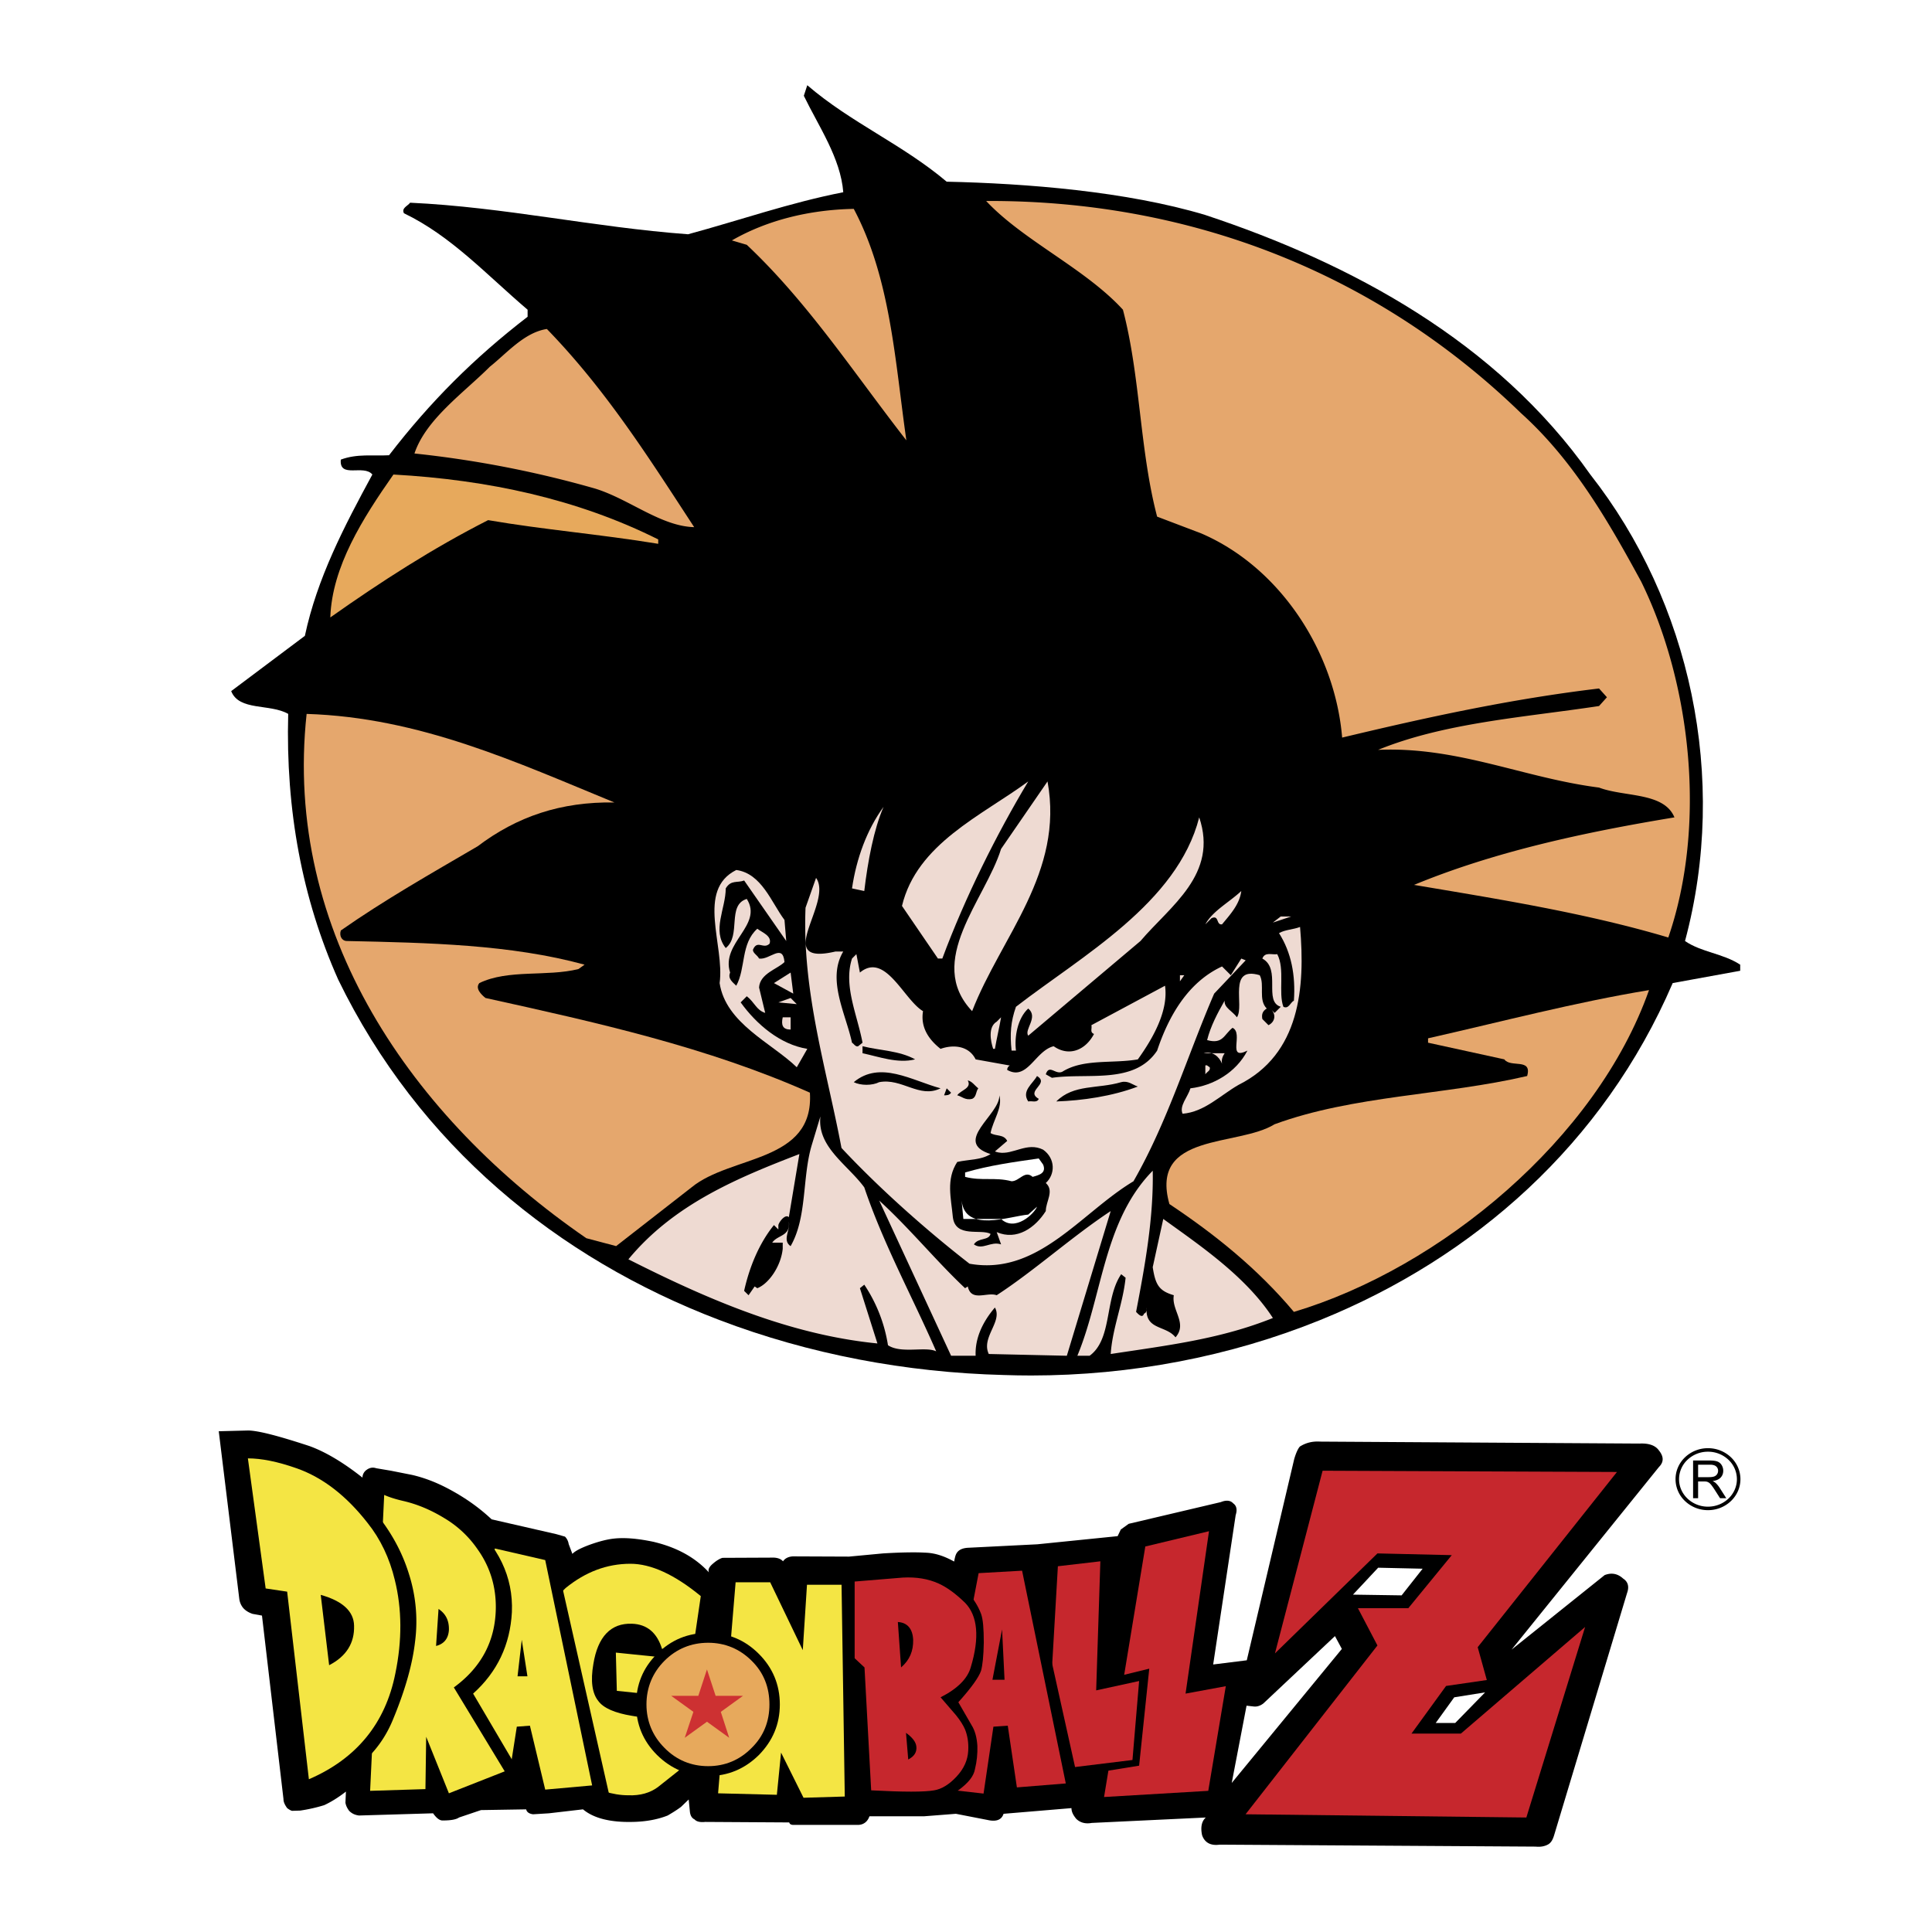 <svg xmlns="http://www.w3.org/2000/svg" width="2500" height="2500" viewBox="0 0 192.756 192.756"><path fill-rule="evenodd" clip-rule="evenodd" fill="#fff" d="M0 0h192.756v192.756H0V0z"/><path d="M71.754 131.692c-16.121-6.144-29.976-17.432-38.013-33.961-3.584-8.045-5.247-16.883-4.987-26.507-1.838-1.045-4.896-.259-5.688-2.272l7.351-5.513c1.228-5.773 3.935-10.935 6.734-16.097-.87-1.046-3.324.441-3.149-1.487 1.662-.61 3.149-.344 4.812-.435 4.11-5.337 8.487-9.708 13.825-13.818V30.9c-4.111-3.5-7.611-7.351-12.338-9.624-.26-.526.351-.702.617-1.052 9.448.441 18.28 2.448 27.728 3.149 5.163-1.396 10.149-3.149 15.487-4.194-.266-3.416-2.454-6.565-3.935-9.624l.344-1.052c4.377 3.76 9.448 5.864 13.909 9.624 7.96.175 17.935.961 25.812 3.325 14.52 4.812 29.039 12.598 38.402 25.89 9.969 12.688 13.818 30.272 9.449 46.545 1.662 1.136 3.76 1.221 5.506 2.357v.61l-6.734 1.227c-6.912 16.064-19.842 27.404-35.148 33.61-9.037 3.666-18.908 5.541-28.855 5.542-.916 0-1.826-.017-2.742-.048-9.756-.249-19.422-2.076-28.387-5.493z" fill-rule="evenodd" clip-rule="evenodd"/><path d="M163.736 58.018c4.986 10.147 6.561 24.32 2.711 35.517-8.221-2.449-17.059-3.849-25.369-5.249 8.049-3.324 16.973-5.249 25.982-6.736-1.049-2.537-4.986-2.012-7.523-2.974-7.523-.962-14.084-4.112-22.045-3.762 6.648-2.712 14.521-3.236 22.045-4.374l.787-.875-.787-.875c-8.836 1.05-17.232 2.887-25.631 4.899-.701-8.486-6.125-16.971-14.086-20.383l-4.373-1.662c-1.75-6.648-1.662-13.997-3.412-20.645-3.76-4.112-9.973-6.911-13.646-10.848 20.207-.087 38.842 7.086 53.363 21.17 5.248 4.724 8.748 10.848 11.984 16.797zM85.179 20.839c3.674 6.911 4.112 15.134 5.249 23.094-5.249-6.736-9.797-13.734-15.921-19.508l-1.487-.438c3.499-2.011 7.698-3.061 12.159-3.148zM54.561 32.823c5.949 6.124 10.235 12.947 14.697 19.771-3.324-.087-6.475-2.799-9.886-3.849a105.865 105.865 0 0 0-18.021-3.5c1.137-3.411 4.898-6.035 7.523-8.66 1.663-1.312 3.413-3.412 5.687-3.762z" fill-rule="evenodd" clip-rule="evenodd" fill="#e5a76d"/><path d="M65.671 53.818v.438c-5.861-.962-11.372-1.399-16.971-2.362-5.511 2.799-10.672 6.124-15.746 9.709.174-5.073 3.236-9.884 6.298-14.259 9.448.526 18.371 2.45 26.419 6.474z" fill-rule="evenodd" clip-rule="evenodd" fill="#e7a95c"/><path d="M61.298 80.062c-5.337-.088-9.71 1.4-13.647 4.374-4.636 2.712-9.273 5.336-13.647 8.398-.175.524.088 1.05.612 1.05 8.136.175 16.359.35 23.707 2.361l-.612.438c-3.15.786-6.999 0-9.885 1.398-.438.524.174 1.138.611 1.487 11.11 2.449 22.133 4.899 32.368 9.448.438 6.998-7.873 6.211-11.81 9.447l-7.523 5.861-2.974-.788C41.089 111.556 28.23 93.01 30.592 71.227c11.284.35 20.908 4.812 30.706 8.835z" fill-rule="evenodd" clip-rule="evenodd" fill="#e5a76d"/><path d="M94.015 95.634h-.438l-3.586-5.249c1.487-6.211 7.96-9.011 12.597-12.422-3.149 5.249-6.298 11.548-8.573 17.671z" fill-rule="evenodd" clip-rule="evenodd" fill="#eedad2"/><path d="M96.989 100.883c-4.724-4.986 1.312-11.11 2.888-16.184l4.635-6.736c1.662 9.098-4.635 15.484-7.523 22.92zM86.229 88.898l-1.224-.262c.437-2.975 1.486-5.861 3.149-8.136-.962 2.187-1.575 5.424-1.925 8.398zM113.785 93.885l-11.197 9.446c-.438-.611 1.049-1.836 0-2.711-1.051.962-1.4 2.799-1.225 4.199h-.438c-.174-1.662-.088-2.887.438-4.374 6.561-5.073 16.096-10.322 18.283-18.896 1.924 5.687-2.886 8.836-5.861 12.336zM78.268 91.785l.176 2.1-4.199-6.037c-.7.262-1.312-.087-1.838.788 0 2.012-1.399 4.199 0 5.949 1.575-1.225.088-4.287 2.1-4.899 1.662 2.624-2.624 4.374-1.663 7.348-.262.612.263.963.613 1.312.962-1.75.438-4.199 2.1-5.686.438.35 1.487.7 1.225 1.487-.612.612-1.225-.438-1.662.612 0 .349.438.525.612.875 1.05.175 2.362-1.575 2.537.35-.699.701-2.449 1.138-2.537 2.537l.613 2.537c-.875-.263-1.05-1.049-1.837-1.662l-.612.613c1.574 2.187 3.937 4.198 6.649 4.636l-1.05 1.836c-2.537-2.449-7.086-4.373-7.698-8.397.525-3.761-2.362-9.273 1.662-11.284 2.535.348 3.498 3.235 4.809 4.985z" fill-rule="evenodd" clip-rule="evenodd" fill="#eedad2"/><path d="M83.342 94.935h.788c-1.663 2.798.262 6.21.875 9.097.174.089.35.438.612.351l.438-.351c-.525-2.8-1.924-5.686-1.049-8.397l.437-.438.35 1.836c2.537-2.099 4.375 2.712 6.298 3.85-.262 1.574.525 2.799 1.75 3.762 1.226-.438 2.8-.351 3.5 1.05l3.412.612a.48.48 0 0 0-.264.438c2.012 1.138 2.799-1.925 4.637-2.362 1.488 1.05 3.15.438 4.023-1.225-.438-.176-.174-.525-.262-.875l7.348-3.937c.35 2.449-1.139 5.161-2.713 7.349-2.535.438-5.422-.088-7.521 1.224-.699.351-1.312-.786-1.662.264l.613.35c3.586-.524 8.223.699 10.496-2.712 1.137-3.412 3.061-6.823 6.475-8.398l.875.875 1.047-1.662.439.175-3.148 3.324c-2.713 6.299-4.637 12.771-8.049 18.721-5.25 3.149-9.535 9.448-16.359 8.224-4.287-3.325-9.011-7.523-12.772-11.548-1.487-7.873-3.937-15.571-3.587-23.969l1.05-2.975c1.748 2.447-4.462 8.833 1.923 7.347zM121.922 92.222c-.613.087-.264-.962-1.051-.613l-.613.613c.701-1.312 2.363-2.187 3.586-3.324-.172 1.312-1.047 2.274-1.922 3.324zM126.994 92.047l.787-.611h1.051l-1.838.611z" fill-rule="evenodd" clip-rule="evenodd" fill="#eedad2"/><path d="M129.707 92.484c.525 6.036 0 12.684-6.123 15.746-1.838 1.05-3.412 2.712-5.598 2.888-.352-.787.521-1.663.785-2.537 2.275-.263 4.549-1.574 5.686-3.762-2.1 1.05-.35-1.75-1.486-2.275-.875.701-.963 1.663-2.537 1.226.35-1.399 1.051-2.712 1.75-3.937-.088.699.787 1.05 1.225 1.662.787-1.138-.963-5.161 2.273-4.199.525.962-.174 2.449.701 3.324-.438.263-.525.611-.438 1.049l.613.613c.699-.35.785-1.138.174-1.662l.438.438.611-.612c-1.75-.525.088-3.761-1.836-4.811.262-.7.961-.35 1.486-.438.787 1.488.088 3.848.613 5.249.523.263.699-.437 1.049-.612.176-2.537-.262-4.812-1.486-6.736.612-.35 1.399-.35 2.1-.614zM77.218 98.083l1.663-1.05.262 2.1-1.925-1.05zM117.723 97.907v-.611h.435l-.435.611z" fill-rule="evenodd" clip-rule="evenodd" fill="#eedad2"/><path d="M164.523 98.783c-5.25 14.872-20.82 27.731-35.43 32.105-3.674-4.374-7.959-7.786-12.422-10.76-2.012-7.174 6.824-5.687 10.498-7.962 7.873-2.887 16.971-2.887 25.195-4.812.523-1.837-1.664-.787-2.275-1.661l-7.611-1.663v-.437c7.35-1.66 14.61-3.584 22.045-4.81z" fill-rule="evenodd" clip-rule="evenodd" fill="#e5a76d"/><path fill-rule="evenodd" clip-rule="evenodd" fill="#eedad2" d="M77.656 100.009l1.225-.439.612.613-1.837-.174zM78.881 102.72c-.788 0-.963-.438-.788-1.225h.788v1.225zM99.264 104.645h-.176c-.262-.788-.523-2.188.352-2.712l.438-.438c-.177 1.049-.439 2.1-.614 3.15z"/><path d="M91.303 105.694c-1.75.438-3.587-.263-5.249-.613v-.699c1.75.437 3.674.437 5.249 1.312z" fill-rule="evenodd" clip-rule="evenodd"/><path d="M122.184 105.081c-.176.263-.35.613-.262 1.051-.264-.7-.963-1.312-1.838-1.051h2.1zM120.695 106.48c.088.351-.262.438-.438.701v-.875c.177-.088.264.088.438.174z" fill-rule="evenodd" clip-rule="evenodd" fill="#eedad2"/><path d="M93.839 108.581c-2.099 1.05-3.849-1.05-6.123-.613-.7.351-1.837.351-2.537 0 2.625-2.187 5.774-.175 8.66.613zM103.637 109.631c-.174.438-.699.175-1.049.262-.699-1.05.438-1.749.875-2.537 1.312.788-1.225 1.487.174 2.275zM97.602 108.581c-.262.351-.176.874-.613 1.05-.699.175-1.049-.262-1.487-.351.35-.524 1.487-.699 1.049-1.487.438.089.701.525 1.051.788zM113.521 108.405c-2.535.964-5.51 1.4-8.135 1.487 1.75-1.749 4.111-1.225 6.475-1.925.7-.174 1.137.263 1.66.438zM94.889 109.019c-.175.262-.437.262-.699.262l.262-.699.437.437zM99.643 114.985c1.438.256 2.824-1.086 4.432-.28 1.227.874 1.227 2.448.264 3.323.875.787 0 1.838 0 2.8-1.051 1.662-2.887 2.974-4.898 2.1l.438 1.224c-1.051-.35-1.838.613-2.713 0 .438-.699 1.486-.35 1.662-1.049-.963-.525-3.499.437-3.761-1.662-.176-1.925-.7-3.762.437-5.512 1.137-.262 2.361-.174 3.324-.787-3.849-1.225.963-3.937.875-5.861.35 1.225-.613 2.449-.875 3.762.523.351 1.312.088 1.662.787l-1.225 1.05c.126.049.253.083.378.105z" fill-rule="evenodd" clip-rule="evenodd"/><path d="M104.074 116.192c.352.874-.438 1.05-1.049 1.224-.787-.7-1.312.438-2.1.438-1.662-.438-2.975 0-4.636-.438v-.438c2.361-.7 4.898-1.05 7.347-1.399l.438.613zM102.588 121.179l.875-.788c-.262.7-2.188 2.537-3.586 1.226h-3.763l-.174-1.838c.35 3.237 4.724 1.574 6.648 1.4z" fill-rule="evenodd" clip-rule="evenodd" fill="#fff"/><path d="M133.189 163.233l-7.145 6.722c-.32.246-.666.345-.986.298l-.689-.076-1.479 7.708 10.988-13.372-.689-1.28zm-3.498-18.912c.59-.369 1.23-.541 2.02-.492l31.855.196c.963-.049 1.602.197 1.947.69.494.615.494 1.156 0 1.649l-14.707 18.223 9.287-7.438c.691-.271 1.307-.148 1.848.346.492.319.617.812.395 1.429l-7.268 24.132c-.123.417-.271.738-.566.935-.371.223-.814.296-1.281.246l-31.537-.196c-.863.123-1.479-.173-1.75-.937-.172-.787-.049-1.402.369-1.771l-11.383.541c-.664.124-1.182-.049-1.553-.418-.295-.369-.467-.69-.467-1.06l-6.775.567c-.197.614-.738.811-1.602.614l-3.154-.614-3.154.246h-5.47c-.196.564-.615.861-1.157.861h-6.43c-.222 0-.37-.073-.419-.246l-8.377-.051c-.493.051-.862-.023-1.06-.245-.295-.148-.418-.396-.467-.738l-.124-1.256-.764.738c-.492.369-.961.641-1.33.86-.936.371-2.094.617-3.523.641-2.218.051-3.869-.368-4.928-1.255l-3.4.395-1.577.097c-.395-.047-.641-.22-.69-.491l-4.509.073-2.193.74c-.271.196-.812.296-1.601.296-.32.023-.641-.223-.986-.715l-7.391.22c-.37-.047-.69-.17-.985-.467-.198-.271-.321-.517-.37-.812l.049-1.108c-.788.616-1.528 1.059-2.167 1.354-.789.246-1.578.419-2.391.542l-.812.024c-.124-.024-.296-.124-.493-.271-.246-.345-.369-.615-.369-.911l-2.144-18.297-.937-.171c-.369-.123-.714-.321-.96-.615a1.795 1.795 0 0 1-.37-.912l-2.045-16.694 2.957-.075c1.06.025 3.08.566 6.085 1.551 1.503.543 3.277 1.552 5.297 3.152 0-.27.124-.565.395-.762.296-.223.616-.297.985-.173l1.454.245 2.119.42c1.158.27 2.267.688 3.375 1.255 1.774.911 3.276 1.971 4.558 3.177l6.455 1.478.863.246c.197.197.321.443.369.739l.37.983c.271-.294.863-.59 1.725-.91.887-.32 1.724-.542 2.414-.615 1.108-.123 2.415 0 3.942.319 2.292.543 4.139 1.526 5.543 3.054-.124-.295.05-.591.444-.911.37-.319.714-.492.911-.542l5.125-.023c.419.023.714.146.911.369.198-.296.542-.469.986-.492l5.593.023 3.399-.319c2.021-.123 3.4-.123 4.19-.074 1.034.024 1.97.37 2.906.886.049-.27.099-.516.172-.688.173-.418.566-.665 1.282-.69l6.848-.344 8.008-.812.318-.665.789-.567 9.191-2.166c.543-.223.961-.172 1.23.123.346.246.42.641.248 1.182l-2.244 14.897 3.354-.418 4.729-20.069c.199-.691.422-1.109.57-1.258z" fill-rule="evenodd" clip-rule="evenodd"/><path fill-rule="evenodd" clip-rule="evenodd" d="M133.879 160.524l-8.451 7.93 5.494-23.246 33.262.369-15.055 18.764.814 3.202 11.137-8.816-7.441 23.911-31.858-.198 14.117-17.852-2.019-4.064z"/><path fill-rule="evenodd" clip-rule="evenodd" fill="#fff" d="M137.5 156.411l-2.514 2.686 4.854.073 2.096-2.659-4.436-.1zM145.09 169.341l-1.848 2.56h1.946l2.982-3.053-3.08.493z"/><path fill-rule="evenodd" clip-rule="evenodd" fill="#c6272d" d="M161.326 146.858l-13.896 17.483.91 3.275-4.065.592-3.449 4.751h4.928l12.394-10.637-5.863 19.011-28.015-.322 13.158-16.842-1.948-3.719h5.028l4.336-5.293-7.416-.173-10.225 9.974 4.754-18.224 29.369.124z"/><path fill-rule="evenodd" clip-rule="evenodd" d="M113.355 153.58l-4.681 26.594 12.441-.565 2.268-12.484-4.287.786 2.588-16.375-8.329 2.044z"/><path fill-rule="evenodd" clip-rule="evenodd" fill="#c6272d" d="M118.283 168.972l2.34-16.203-6.355 1.525-4.116 24.994 10.397-.615 1.75-10.442-4.016.741z"/><path fill-rule="evenodd" clip-rule="evenodd" d="M104.363 155.526l-1.06 22.309 10.347-1.674 1.012-9.678-4.338 1.06.395-12.756-6.356.739z"/><path fill-rule="evenodd" clip-rule="evenodd" fill="#c6272d" d="M109.365 168.649l.418-12.877-4.238.493-1.182 20.387 8.623-1.057.664-7.879-4.285.933z"/><path fill-rule="evenodd" clip-rule="evenodd" d="M96.675 155.969l-4.213 23.147 6.554.911.961-6.131.64 5.639 7.195-.739-5.101-23-6.036.173z"/><path d="M99.977 162.569l-.961 5.022h1.207l-.246-5.022zm-6.455 15.857l4.115-21.472 4.336-.246 4.361 21.227-4.879.394-.91-6.157-1.432.1-.984 6.674-4.607-.52z" fill-rule="evenodd" clip-rule="evenodd" fill="#c6272d"/><path d="M84.085 157.002l-.099 8.768 1.084 1.083.862 12.707c3.967.172 6.431.222 7.342.099.69-.123 1.529-.468 2.391-1.083.936-.69 1.477-1.355 1.602-2.045.195-.788.27-1.552.246-2.34-.051-.86-.246-1.551-.591-2.092l-1.307-2.267c1.281-1.427 2.044-2.485 2.267-3.152.148-.542.246-1.429.271-2.781 0-1.405-.074-2.339-.271-2.881-.295-.788-.74-1.479-1.331-2.167-.813-.961-1.749-1.6-2.784-1.945-1.06-.37-2.044-.566-2.957-.616l-2.291.122-4.434.59z" fill-rule="evenodd" clip-rule="evenodd"/><path d="M96.282 159.908c1.255 1.28 1.478 3.448.566 6.452-.32 1.108-1.306 2.119-3.006 2.98l1.527 1.771c.444.542.74 1.035.912 1.43.247.615.37 1.33.319 2.141-.049.912-.418 1.774-1.182 2.587-.74.788-1.479 1.23-2.218 1.353-.961.174-3.055.174-6.282 0l-.666-12.262-1.109-1.033-.171-7.512 5.1-.419c1.355-.073 2.537.123 3.572.592.814.369 1.676.985 2.638 1.92zm-6.703 1.921l.321 4.531c.862-.739 1.233-1.648 1.207-2.758-.05-1.109-.591-1.723-1.528-1.773zm1.036 13.717c.616-.321.862-.74.813-1.281-.05-.492-.42-.935-1.036-1.379l.223 2.66z" fill-rule="evenodd" clip-rule="evenodd" fill="#c6272d"/><path fill-rule="evenodd" clip-rule="evenodd" d="M72.407 156.88l-1.922 23.221 7.934.073.074-1.428 1.034 1.527h5.742v-23.319l-5.841-.074-.245 3.472-1.848-3.398-4.928-.074z"/><path fill-rule="evenodd" clip-rule="evenodd" fill="#f4e544" d="M80.513 158.111h3.449l.321 21.129-4.115.122-2.242-4.507-.419 4.212-5.863-.148 1.748-21.054h3.45l3.252 6.771.419-6.525z"/><path d="M70.485 164.882l.493-5.638c-1.774-2.045-3.745-3.275-5.839-3.718-1.601-.369-2.981-.468-4.189-.296-1.182.196-2.415.665-3.695 1.429-1.109.737-1.971 1.575-2.488 2.462-.37.615-.739 1.649-1.158 3.054a25.551 25.551 0 0 0-.814 4.555c-.221 1.97-.172 3.693.075 5.172.197 1.502.565 2.658 1.059 3.446.419.641 1.108 1.38 2.094 2.218.961.763 2.02 1.354 3.252 1.797 1.28.442 2.513.689 3.695.689 1.108 0 2.045-.197 2.833-.566.542-.245 1.159-.664 1.774-1.281a12.736 12.736 0 0 0 1.799-2.116c.689-1.109 1.157-2.192 1.355-3.202.295-1.453.494-4.038.616-7.755l-.862-.25z" fill-rule="evenodd" clip-rule="evenodd"/><path d="M69.918 159.244c-2.636-2.167-4.977-3.227-7.022-3.227-2.341 0-4.484.813-6.455 2.414-.689.616-1.306 1.649-1.798 3.128-.542 1.501-.837 3.348-.96 5.491-.149 2.635-.025 4.628.369 6.031.542 1.972 1.725 3.448 3.572 4.483 1.824 1.01 3.499 1.551 5.051 1.551 1.208.05 2.193-.247 2.957-.812l2.021-1.601c.788-.788 1.305-1.602 1.601-2.562.443-1.43.665-2.363.665-2.781l.147-5.591-8.623-.888.098 3.817 3.844.395c.616 1.821-.147 2.512-2.341 2.094-1.676-.272-2.834-.765-3.351-1.479-.615-.763-.789-1.993-.492-3.693.443-2.732 1.749-4.088 3.843-4.014 1.528.05 2.513.911 3.006 2.511l3.03.445.838-5.712z" fill-rule="evenodd" clip-rule="evenodd" fill="#f4e544"/><path fill-rule="evenodd" clip-rule="evenodd" d="M53.806 179.535l6.947-.591-5.469-24.206-6.529-1.527-4.213 25.658 7.587.247.174-4.998 1.503 5.417z"/><path fill-rule="evenodd" clip-rule="evenodd" fill="#f4e544" d="M52.87 172.171l-1.307.1-.715 4.581-5.174.342 3.696-22.702 5.026 1.157 4.682 22.482-4.682.419-1.526-6.379z"/><path fill-rule="evenodd" clip-rule="evenodd" d="M52.056 163.603l-.42 3.644h.987l-.567-3.644zM41.338 149.001c-.961-.295-2.144-.543-3.671-.838l-1.503 31.396 8.033-.148.493.641 7.367-2.832-4.854-8.248c2.414-2.167 3.695-4.877 3.868-8.127.147-3.521-1.331-6.601-4.435-9.259-1.282-1.083-3.055-1.946-5.298-2.585z"/><path d="M49.468 160.45c-.049 3.275-1.453 5.91-4.188 7.906l5.075 8.371-5.568 2.191-2.267-5.639-.074 5.22-5.519.173 1.404-29.524c.492.222 1.109.418 1.848.591 1.404.319 2.785.887 4.188 1.748a10.54 10.54 0 0 1 3.276 3.078c1.234 1.724 1.85 3.694 1.825 5.885z" fill-rule="evenodd" clip-rule="evenodd" fill="#f4e544"/><path d="M43.753 160.524l-.247 3.693c.789-.196 1.232-.738 1.282-1.6.024-.911-.296-1.599-1.035-2.093zM32.099 146.489c-2.637-1.281-5.47-2.02-8.55-2.267l1.922 15.071 2.093.319 2.268 19.428c4.804-1.279 7.933-3.816 9.437-7.634 1.207-2.928 1.897-5.466 2.143-7.632a15.557 15.557 0 0 0-.615-6.747c-.69-2.241-1.848-4.31-3.4-6.182-1.603-1.943-3.377-3.421-5.298-4.356z" fill-rule="evenodd" clip-rule="evenodd"/><path d="M36.682 151.955c1.28 1.601 2.192 3.521 2.71 5.688.714 2.881.738 6.009.049 9.332-.986 4.95-3.868 8.497-8.624 10.54L28.649 158.8l-2.144-.32-1.773-12.978c1.355 0 2.956.32 4.853.986 2.662.936 5.002 2.783 7.097 5.467z" fill-rule="evenodd" clip-rule="evenodd" fill="#f4e544"/><path d="M32 159.121l.838 7.017c1.724-.887 2.538-2.216 2.488-3.938-.024-1.429-1.133-2.464-3.326-3.079zM70.658 162.913c1.971 0 3.646.689 5.051 2.093 1.38 1.38 2.095 3.078 2.095 5.048 0 1.971-.715 3.646-2.095 5.048-1.404 1.379-3.08 2.093-5.051 2.093-2.02 0-3.695-.714-5.1-2.093-1.405-1.402-2.094-3.077-2.094-5.048 0-1.97.689-3.668 2.094-5.048 1.405-1.403 3.08-2.093 5.1-2.093z" fill-rule="evenodd" clip-rule="evenodd"/><path d="M64.498 170.054c0-1.697.616-3.176 1.798-4.358 1.183-1.183 2.661-1.797 4.361-1.797 1.675 0 3.154.614 4.336 1.797 1.208 1.183 1.774 2.661 1.774 4.358 0 1.676-.566 3.153-1.774 4.334-1.182 1.207-2.661 1.822-4.336 1.822-1.7 0-3.178-.615-4.361-1.822-1.182-1.181-1.798-2.659-1.798-4.334z" fill-rule="evenodd" clip-rule="evenodd" fill="#e7a95c"/><path fill-rule="evenodd" clip-rule="evenodd" fill="#cd3132" d="M70.534 166.558l.863 2.633h2.734l-2.216 1.602.836 2.586-2.217-1.601-2.217 1.601.863-2.586-2.217-1.602h2.709l.862-2.633z"/><path d="M168.92 149.475v-3.76h1.668c.336 0 .59.035.766.103a.837.837 0 0 1 .418.358c.104.17.156.358.156.567 0 .266-.088.49-.26.675-.174.183-.439.299-.801.348.133.063.232.125.301.188.145.133.283.3.412.5l.65 1.021h-.621l-.498-.78a6.794 6.794 0 0 0-.359-.519c-.094-.12-.178-.203-.252-.251s-.15-.081-.227-.1a1.4 1.4 0 0 0-.277-.019h-.576v1.668h-.5v.001zm.5-2.099h1.068c.227 0 .406-.023.533-.069a.573.573 0 0 0 .293-.227.618.618 0 0 0 .1-.337.556.556 0 0 0-.193-.438c-.129-.115-.334-.173-.611-.173h-1.189v1.244h-.001z" fill-rule="evenodd" clip-rule="evenodd"/><path d="M173.643 147.578c0 .855-.365 1.63-.953 2.189a3.3 3.3 0 0 1-2.281.902h-.006a3.301 3.301 0 0 1-2.283-.903 3.007 3.007 0 0 1-.951-2.186v-.004c0-.854.363-1.629.951-2.188a3.306 3.306 0 0 1 2.283-.902h.004a3.31 3.31 0 0 1 2.285.903c.586.559.949 1.332.951 2.186v.003zm-.352.001v-.004a2.666 2.666 0 0 0-.842-1.932 2.949 2.949 0 0 0-2.043-.806h-.004a2.95 2.95 0 0 0-2.041.805 2.664 2.664 0 0 0-.842 1.935v.004c0 .754.322 1.438.842 1.932a2.953 2.953 0 0 0 2.041.807h.006c.797-.001 1.518-.309 2.039-.805s.844-1.181.844-1.936z"/><path d="M91.984 131.692c-2.025-4.337-4.205-8.639-5.755-13.227-1.663-2.273-4.721-4.026-4.376-7.085l-.871 2.884c-.961 3.24-.441 7.175-2.104 10.064-.87-.617 0-1.578-.176-2.448.176 1.487-1.136 1.312-1.655 2.098h1.045v.61c-.175 1.747-1.396 3.5-2.539 3.936l-.26-.176-.61.877-.442-.436c.526-2.363 1.487-4.727 2.975-6.564l.441.441v-.441c.084-.345.701-1.137 1.045-.786l1.052-6.299c-6.124 2.364-12.507 4.987-17.059 10.501 4.534 2.291 9.215 4.463 14.08 6.051 3.489 1.14 7.073 1.979 10.765 2.344l-.743-2.344-1.004-3.168.436-.352a15.065 15.065 0 0 1 2.364 6.04c1.312.877 3.76.092 4.812.611-.458-1.049-.935-2.09-1.421-3.131zm15.536 0l3.295-10.863c-3.852 2.539-7.611 5.947-11.377 8.396-.961-.352-2.534.701-2.884-.877l-.266.176c-2.883-2.708-5.506-5.948-8.571-8.747l5.52 11.915 1.655 3.572h2.448c-.059-1.339.387-2.549 1.014-3.572.275-.451.588-.866.908-1.239.227.398.209.813.088 1.239-.305 1.066-1.26 2.21-.699 3.396l7.787.176 1.082-3.572zm18.978 0c.166-.062.332-.128.498-.194-2.715-4.195-7.436-7.344-10.936-9.884l-1.053 4.812c.268 1.746.617 2.363 2.104 2.799-.152.863.342 1.669.545 2.467.146.575.139 1.146-.375 1.734-.725-.925-2.092-.854-2.648-1.734-.154-.242-.246-.558-.244-.985.01-.081.01-.168.01-.254-.008.089-.01.173-.01.254-.02.16-.078.296-.25.355-.176.526-.617 0-.793-.175.877-4.552 1.754-9.357 1.662-14.084-3.973 4.046-4.781 9.648-6.299 14.889-.352 1.219-.742 2.417-1.221 3.572h1.221c1.09-.795 1.477-2.129 1.766-3.572.316-1.577.516-3.286 1.385-4.564l.441.351c-.148 1.455-.535 2.83-.881 4.214-.277 1.111-.527 2.229-.605 3.396 5.589-.849 10.607-1.448 15.683-3.397z" fill-rule="evenodd" clip-rule="evenodd" fill="#eedad2"/></svg>